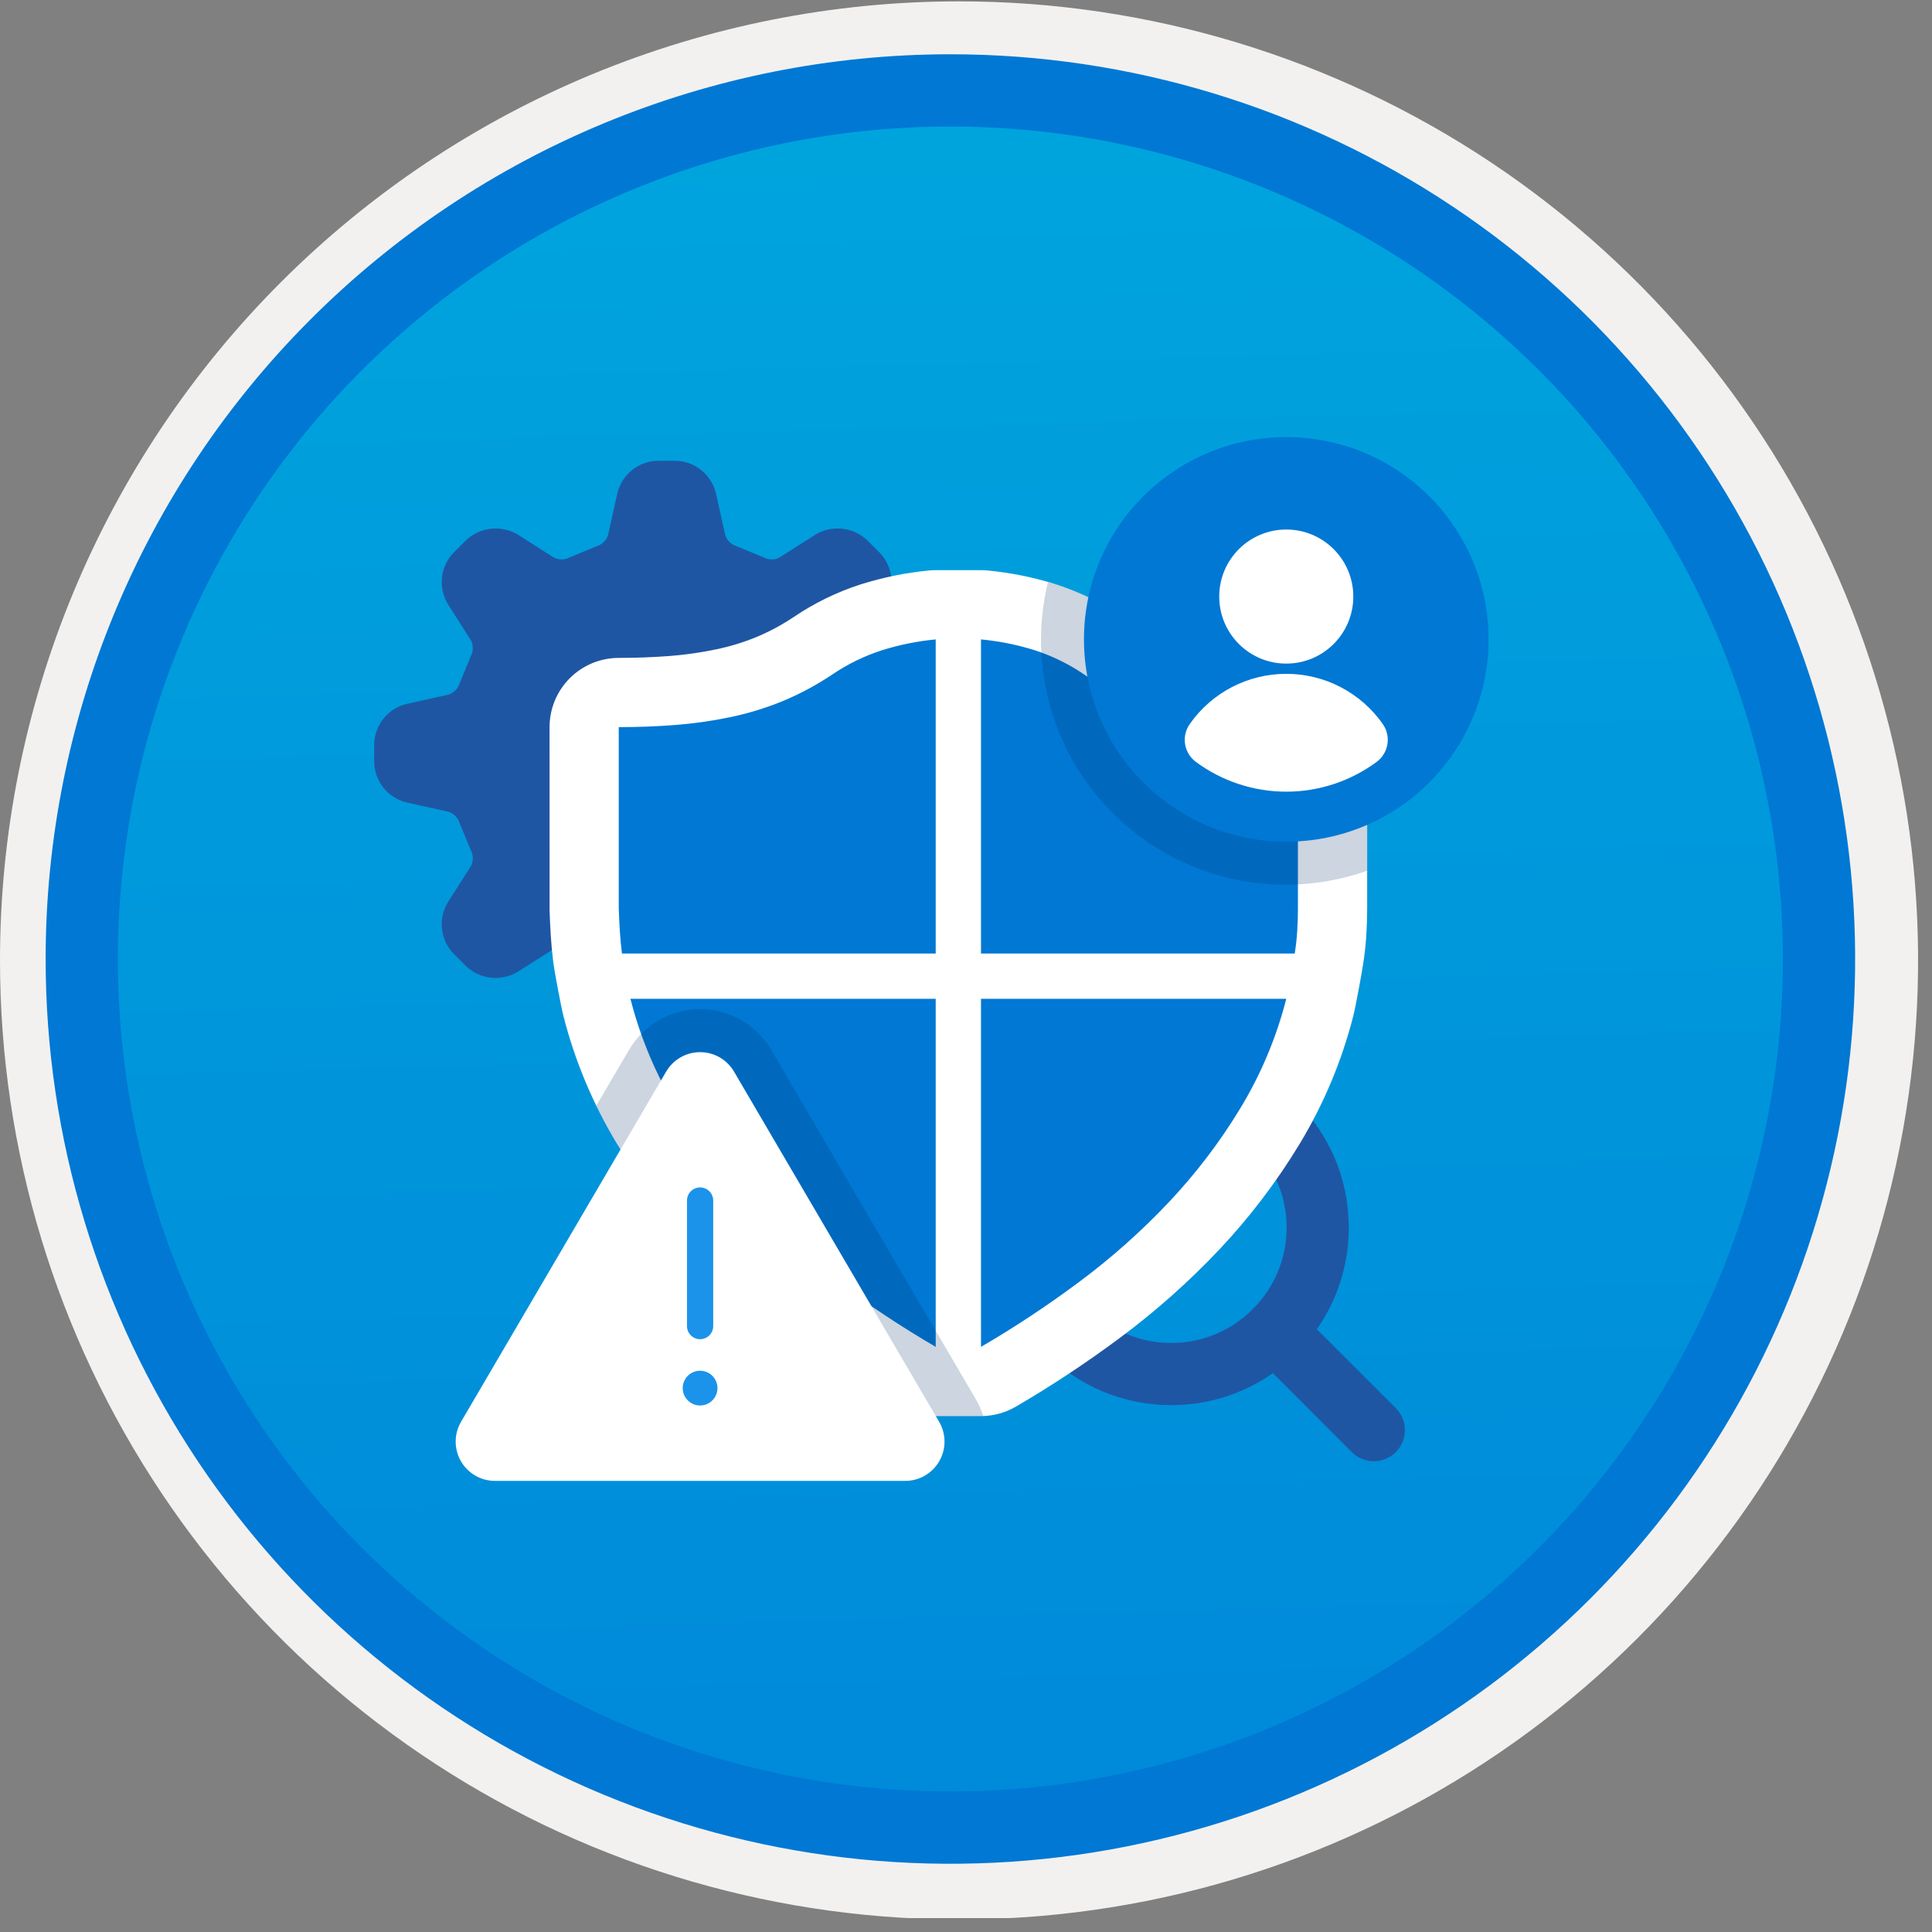 <svg width="100" height="100" viewBox="0 0 100 100" fill="none" xmlns="http://www.w3.org/2000/svg">
<rect x="0" y="0" width="100" height="100" fill="#808080" stroke="none"/>
<g clip-path="url(#clip0)">
<path d="M49.193 96.45C39.934 96.45 30.884 93.705 23.186 88.561C15.489 83.418 9.489 76.107 5.946 67.553C2.403 59 1.476 49.588 3.282 40.508C5.088 31.428 9.546 23.087 16.093 16.54C22.639 9.994 30.98 5.536 40.06 3.73C49.141 1.923 58.553 2.85 67.106 6.393C75.659 9.936 82.97 15.936 88.114 23.634C93.257 31.332 96.003 40.382 96.003 49.64C96.003 55.787 94.793 61.875 92.44 67.554C90.088 73.234 86.64 78.394 82.293 82.741C77.946 87.088 72.786 90.535 67.106 92.888C61.427 95.24 55.34 96.451 49.193 96.45V96.45Z" fill="url(#paint0_linear)"/>
<path fill-rule="evenodd" clip-rule="evenodd" d="M95.54 49.71C95.54 58.788 92.848 67.663 87.805 75.211C82.761 82.759 75.593 88.642 67.205 92.116C58.818 95.59 49.589 96.499 40.686 94.728C31.782 92.957 23.603 88.586 17.184 82.166C10.765 75.747 6.393 67.569 4.622 58.665C2.851 49.761 3.76 40.532 7.234 32.145C10.708 23.758 16.591 16.589 24.14 11.546C31.688 6.502 40.562 3.81 49.64 3.81C55.668 3.81 61.637 4.998 67.205 7.304C72.774 9.611 77.834 12.992 82.097 17.254C86.359 21.516 89.74 26.576 92.046 32.145C94.353 37.714 95.54 43.683 95.54 49.71V49.71ZM49.64 0.07C59.458 0.07 69.055 2.982 77.219 8.436C85.382 13.891 91.745 21.643 95.502 30.714C99.259 39.784 100.242 49.765 98.326 59.395C96.411 69.024 91.683 77.869 84.741 84.811C77.799 91.753 68.954 96.481 59.325 98.397C49.695 100.312 39.714 99.329 30.644 95.572C21.573 91.815 13.821 85.452 8.366 77.289C2.912 69.126 0 59.528 0 49.71C-0.001 43.191 1.283 36.736 3.777 30.713C6.272 24.69 9.928 19.217 14.538 14.608C19.147 9.998 24.62 6.342 30.643 3.847C36.666 1.353 43.121 0.07 49.64 0.07V0.07Z" fill="#F2F1F0"/>
<path fill-rule="evenodd" clip-rule="evenodd" d="M92.282 49.639C92.282 58.161 89.755 66.492 85.02 73.578C80.285 80.664 73.556 86.187 65.682 89.449C57.808 92.71 49.144 93.563 40.786 91.901C32.427 90.238 24.749 86.134 18.723 80.108C12.697 74.082 8.593 66.404 6.93 58.045C5.267 49.686 6.121 41.023 9.382 33.149C12.643 25.275 18.166 18.545 25.253 13.811C32.339 9.076 40.67 6.549 49.192 6.549C54.851 6.548 60.454 7.663 65.682 9.828C70.91 11.993 75.661 15.167 79.662 19.169C83.663 23.17 86.837 27.92 89.003 33.148C91.168 38.377 92.282 43.98 92.282 49.639V49.639ZM49.192 2.809C58.454 2.809 67.508 5.555 75.209 10.701C82.911 15.847 88.913 23.16 92.457 31.718C96.002 40.275 96.929 49.691 95.122 58.775C93.315 67.859 88.855 76.203 82.306 82.752C75.757 89.302 67.412 93.762 58.328 95.569C49.244 97.376 39.828 96.448 31.271 92.904C22.714 89.359 15.4 83.357 10.254 75.656C5.109 67.955 2.362 58.901 2.362 49.639C2.363 37.219 7.297 25.308 16.08 16.526C24.862 7.744 36.772 2.81 49.192 2.809V2.809Z" fill="#0078D4"/>
<path d="M60.622 71.121C64.809 71.121 68.204 67.726 68.204 63.539C68.204 59.352 64.809 55.957 60.622 55.957C56.435 55.957 53.04 59.352 53.04 63.539C53.04 67.726 56.435 71.121 60.622 71.121Z" stroke="#1F56A3" stroke-width="3.219" stroke-miterlimit="10"/>
<path d="M65.983 68.898L71.108 74.023" stroke="#1F56A3" stroke-width="3.219" stroke-miterlimit="10" stroke-linecap="round"/>
<path fill-rule="evenodd" clip-rule="evenodd" d="M47.976 36.438L45.776 35.949C45.549 35.866 45.363 35.697 45.259 35.478C45.252 35.454 45.243 35.43 45.233 35.407L44.626 33.932C44.616 33.907 44.604 33.881 44.591 33.856C44.509 33.63 44.52 33.381 44.622 33.163L45.832 31.261C46.079 30.849 46.185 30.368 46.132 29.89C46.08 29.413 45.873 28.966 45.542 28.617L44.872 27.948C44.521 27.623 44.074 27.419 43.598 27.367C43.122 27.315 42.642 27.417 42.229 27.658L40.327 28.868C40.206 28.928 40.071 28.958 39.936 28.953C39.832 28.957 39.729 28.938 39.633 28.898C39.609 28.885 39.583 28.873 39.557 28.863L38.083 28.256C38.06 28.246 38.036 28.238 38.012 28.23C37.793 28.127 37.624 27.941 37.541 27.713L37.052 25.514C36.936 25.048 36.67 24.633 36.295 24.332C35.921 24.031 35.458 23.862 34.977 23.85H34.031C33.551 23.862 33.088 24.031 32.713 24.332C32.339 24.632 32.073 25.047 31.957 25.514L31.468 27.714C31.384 27.941 31.215 28.127 30.997 28.23C30.972 28.238 30.949 28.247 30.925 28.256L29.451 28.863C29.425 28.874 29.399 28.885 29.375 28.898C29.279 28.938 29.176 28.957 29.072 28.953C28.937 28.957 28.802 28.928 28.681 28.868L26.78 27.659C26.366 27.418 25.886 27.316 25.41 27.368C24.934 27.42 24.488 27.624 24.136 27.949L23.467 28.617C23.136 28.966 22.928 29.413 22.876 29.891C22.823 30.368 22.929 30.85 23.177 31.262L24.387 33.163C24.488 33.381 24.499 33.63 24.417 33.856C24.404 33.881 24.392 33.907 24.381 33.932L23.775 35.407C23.765 35.43 23.756 35.454 23.749 35.478C23.645 35.697 23.459 35.866 23.232 35.95L21.033 36.438C20.566 36.554 20.151 36.819 19.85 37.194C19.55 37.569 19.38 38.032 19.368 38.513V39.459C19.38 39.939 19.55 40.402 19.85 40.777C20.151 41.151 20.566 41.417 21.032 41.533L23.232 42.022C23.459 42.105 23.645 42.274 23.749 42.493C23.756 42.517 23.765 42.541 23.775 42.564L24.381 44.039C24.392 44.065 24.404 44.09 24.417 44.115C24.499 44.341 24.488 44.591 24.386 44.809L23.177 46.71C22.929 47.121 22.823 47.603 22.876 48.081C22.928 48.558 23.136 49.006 23.467 49.354L24.136 50.023C24.488 50.348 24.934 50.552 25.41 50.604C25.886 50.656 26.366 50.554 26.78 50.313L28.68 49.104C28.802 49.043 28.936 49.014 29.072 49.019C29.176 49.014 29.279 49.033 29.374 49.073C29.399 49.085 29.425 49.097 29.451 49.108L30.925 49.715C30.949 49.725 30.972 49.733 30.996 49.741C31.215 49.845 31.384 50.03 31.468 50.258L31.956 52.457C32.072 52.923 32.338 53.339 32.713 53.639C33.088 53.94 33.551 54.11 34.031 54.122H34.977C35.457 54.109 35.92 53.94 36.295 53.639C36.67 53.339 36.936 52.923 37.052 52.457L37.541 50.258C37.624 50.03 37.793 49.844 38.012 49.741C38.036 49.733 38.06 49.725 38.083 49.715L39.557 49.108C39.583 49.097 39.609 49.085 39.633 49.073C39.729 49.033 39.832 49.014 39.935 49.019C40.071 49.014 40.205 49.043 40.327 49.104L42.228 50.313C42.642 50.554 43.122 50.656 43.598 50.604C44.074 50.552 44.521 50.348 44.872 50.023L45.541 49.354C45.872 49.006 46.08 48.559 46.132 48.081C46.185 47.603 46.079 47.122 45.831 46.71L44.622 44.809C44.571 44.701 44.543 44.584 44.538 44.465C44.532 44.346 44.551 44.227 44.591 44.115C44.604 44.09 44.616 44.065 44.626 44.04L45.233 42.564C45.243 42.541 45.252 42.518 45.259 42.493C45.363 42.274 45.549 42.105 45.777 42.022L47.975 41.533C48.441 41.417 48.857 41.152 49.158 40.777C49.458 40.402 49.628 39.939 49.64 39.459V38.513C49.628 38.032 49.459 37.569 49.158 37.194C48.857 36.82 48.442 36.554 47.976 36.438V36.438Z" fill="#1F56A3"/>
<path d="M34.504 43.852C37.181 43.852 39.35 41.682 39.35 39.006C39.35 36.33 37.181 34.16 34.504 34.16C31.828 34.16 29.658 36.33 29.658 39.006C29.658 41.682 31.828 43.852 34.504 43.852Z" fill="#1B93EB"/>
<path d="M67.181 34.053C66.273 34.053 65.386 34.02 64.528 33.954C63.735 33.893 62.948 33.78 62.17 33.617C61.45 33.466 60.744 33.251 60.062 32.976C59.391 32.703 58.75 32.362 58.148 31.96C57.076 31.226 55.903 30.65 54.667 30.249C53.516 29.886 52.33 29.644 51.129 29.529C51.01 29.518 50.892 29.512 50.775 29.512H48.433C48.316 29.512 48.199 29.518 48.08 29.529C46.877 29.644 45.691 29.886 44.539 30.25C43.322 30.643 42.167 31.206 41.107 31.921C40.485 32.338 39.824 32.694 39.132 32.982C38.459 33.256 37.761 33.468 37.049 33.614C36.262 33.778 35.466 33.892 34.665 33.954C33.803 34.02 32.923 34.052 32.027 34.053C31.077 34.053 30.166 34.43 29.494 35.102C28.822 35.774 28.445 36.685 28.445 37.635L28.446 47.121C28.46 47.55 28.481 47.978 28.506 48.389C28.534 48.859 28.578 49.329 28.637 49.798C28.698 50.288 29.041 52.11 29.162 52.585C29.755 54.91 30.687 57.134 31.927 59.188C33.121 61.163 34.521 63.004 36.104 64.683C37.669 66.339 39.376 67.857 41.203 69.218C42.944 70.516 44.756 71.716 46.631 72.809C47.178 73.128 47.8 73.296 48.433 73.296H50.775C51.408 73.296 52.03 73.128 52.577 72.809C54.453 71.716 56.265 70.516 58.005 69.218C59.833 67.857 61.539 66.34 63.104 64.683C64.687 63.005 66.087 61.163 67.281 59.188C68.521 57.134 69.453 54.91 70.046 52.585C70.169 52.11 70.486 50.357 70.555 49.908C70.634 49.407 70.689 48.906 70.72 48.406C70.75 47.941 70.764 47.475 70.764 47.009V37.635C70.764 36.685 70.386 35.774 69.714 35.102C69.043 34.43 68.131 34.053 67.181 34.053V34.053Z" fill="white"/>
<path d="M50.776 33.096C51.727 33.186 52.666 33.376 53.577 33.663C54.488 33.96 55.351 34.385 56.141 34.927C56.952 35.472 57.817 35.932 58.722 36.3C59.6 36.653 60.506 36.929 61.432 37.124C62.362 37.319 63.304 37.454 64.252 37.526C65.204 37.6 66.18 37.636 67.181 37.636V47.011C67.181 47.401 67.169 47.792 67.144 48.182C67.12 48.573 67.077 48.964 67.016 49.354H50.776V33.096ZM32.027 37.636C33.016 37.636 33.986 37.6 34.938 37.526C35.892 37.453 36.84 37.319 37.776 37.124C38.703 36.932 39.61 36.657 40.486 36.3C41.397 35.923 42.267 35.456 43.086 34.908C43.871 34.375 44.728 33.956 45.631 33.663C46.542 33.376 47.481 33.186 48.432 33.096V49.354H32.192C32.143 48.964 32.107 48.573 32.082 48.182C32.058 47.792 32.04 47.401 32.027 47.011L32.027 37.636ZM48.432 69.714C46.673 68.688 44.974 67.564 43.342 66.345C41.681 65.11 40.131 63.731 38.71 62.226C37.301 60.733 36.055 59.094 34.993 57.337C33.933 55.584 33.137 53.684 32.632 51.698H48.432V69.714ZM50.776 51.698H66.577C66.071 53.684 65.275 55.584 64.215 57.337C63.154 59.094 61.907 60.733 60.498 62.226C59.077 63.731 57.527 65.11 55.866 66.345C54.234 67.564 52.535 68.688 50.776 69.714L50.776 51.698Z" fill="#0078D4"/>
<path opacity="0.2" d="M39.913 54.339C39.537 53.698 39 53.166 38.355 52.796C37.71 52.427 36.98 52.232 36.237 52.232C35.493 52.233 34.763 52.427 34.118 52.797C33.473 53.166 32.936 53.699 32.56 54.34L30.863 57.232C31.188 57.901 31.542 58.551 31.927 59.189C33.121 61.163 34.521 63.005 36.104 64.684C37.669 66.34 39.376 67.858 41.203 69.219C42.944 70.517 44.756 71.716 46.631 72.811C47.178 73.129 47.8 73.297 48.433 73.297H50.775C50.815 73.297 50.854 73.283 50.893 73.281C50.801 72.997 50.679 72.723 50.53 72.463L39.913 54.339Z" fill="#003067"/>
<path opacity="0.2" d="M67.181 34.053C66.273 34.053 65.386 34.02 64.528 33.954C63.735 33.893 62.947 33.781 62.17 33.617C61.45 33.466 60.744 33.252 60.062 32.976C59.391 32.703 58.75 32.363 58.148 31.96C57.076 31.227 55.903 30.65 54.667 30.249C54.529 30.205 54.381 30.179 54.241 30.139C53.702 32.355 53.772 34.677 54.443 36.857C55.114 39.037 56.362 40.996 58.055 42.525C59.748 44.055 61.822 45.099 64.059 45.546C66.296 45.994 68.613 45.829 70.764 45.068V37.636C70.764 36.685 70.386 35.774 69.714 35.102C69.043 34.431 68.131 34.053 67.181 34.053V34.053Z" fill="#003067"/>
<path d="M23.865 73.589L34.481 55.465C34.661 55.159 34.917 54.905 35.225 54.728C35.533 54.552 35.882 54.459 36.237 54.459C36.592 54.459 36.94 54.552 37.248 54.728C37.556 54.905 37.813 55.159 37.992 55.465L48.609 73.589C48.79 73.898 48.886 74.249 48.888 74.607C48.889 74.966 48.796 75.318 48.618 75.629C48.44 75.939 48.183 76.198 47.873 76.377C47.563 76.557 47.211 76.651 46.853 76.651H25.62C25.262 76.651 24.91 76.557 24.6 76.377C24.29 76.198 24.033 75.939 23.855 75.629C23.677 75.318 23.584 74.966 23.586 74.607C23.587 74.249 23.684 73.898 23.865 73.589V73.589Z" fill="white"/>
<path d="M36.237 69.317C36.148 69.317 36.06 69.299 35.977 69.265C35.895 69.231 35.82 69.181 35.757 69.118C35.694 69.055 35.644 68.98 35.61 68.898C35.576 68.816 35.559 68.727 35.559 68.638V62.142C35.558 62.053 35.575 61.964 35.609 61.882C35.643 61.799 35.693 61.724 35.756 61.661C35.819 61.597 35.894 61.547 35.977 61.513C36.059 61.479 36.148 61.461 36.237 61.461C36.326 61.461 36.415 61.479 36.497 61.513C36.58 61.547 36.655 61.597 36.718 61.661C36.781 61.724 36.831 61.799 36.865 61.882C36.898 61.964 36.916 62.053 36.916 62.142V68.638C36.916 68.727 36.898 68.816 36.864 68.898C36.83 68.98 36.78 69.055 36.717 69.118C36.654 69.181 36.579 69.231 36.497 69.265C36.414 69.299 36.326 69.317 36.237 69.317V69.317Z" fill="#1B93EB"/>
<path d="M36.237 72.748C36.733 72.748 37.136 72.345 37.136 71.849C37.136 71.352 36.733 70.949 36.237 70.949C35.74 70.949 35.337 71.352 35.337 71.849C35.337 72.345 35.74 72.748 36.237 72.748Z" fill="#1B93EB"/>
<path d="M66.577 43.566C72.36 43.566 77.047 38.878 77.047 33.096C77.047 27.313 72.36 22.625 66.577 22.625C60.794 22.625 56.106 27.313 56.106 33.096C56.106 38.878 60.794 43.566 66.577 43.566Z" fill="#0078D4"/>
<path d="M66.577 34.348C68.493 34.348 70.047 32.795 70.047 30.878C70.047 28.962 68.493 27.408 66.577 27.408C64.66 27.408 63.107 28.962 63.107 30.878C63.107 32.795 64.66 34.348 66.577 34.348Z" fill="white"/>
<path d="M71.284 39.414C71.573 39.188 71.764 38.86 71.816 38.498C71.869 38.135 71.78 37.767 71.567 37.468C71.004 36.668 70.257 36.014 69.388 35.563C68.52 35.112 67.555 34.877 66.577 34.877C65.598 34.877 64.634 35.112 63.765 35.563C62.897 36.014 62.15 36.668 61.587 37.468C61.374 37.767 61.285 38.135 61.337 38.498C61.39 38.86 61.581 39.188 61.869 39.414C63.229 40.428 64.88 40.977 66.577 40.977C68.273 40.977 69.925 40.428 71.284 39.414L71.284 39.414Z" fill="white"/>
</g>
<defs>
<linearGradient id="paint0_linear" x1="47.422" y1="-15.153" x2="51.405" y2="130.615" gradientUnits="userSpaceOnUse">
<stop stop-color="#00ABDE"/>
<stop offset="1" stop-color="#007ED8"/>
</linearGradient>
<clipPath id="clip0">
<rect width="99.28" height="99.28" fill="white"/>
</clipPath>
</defs>
</svg>
